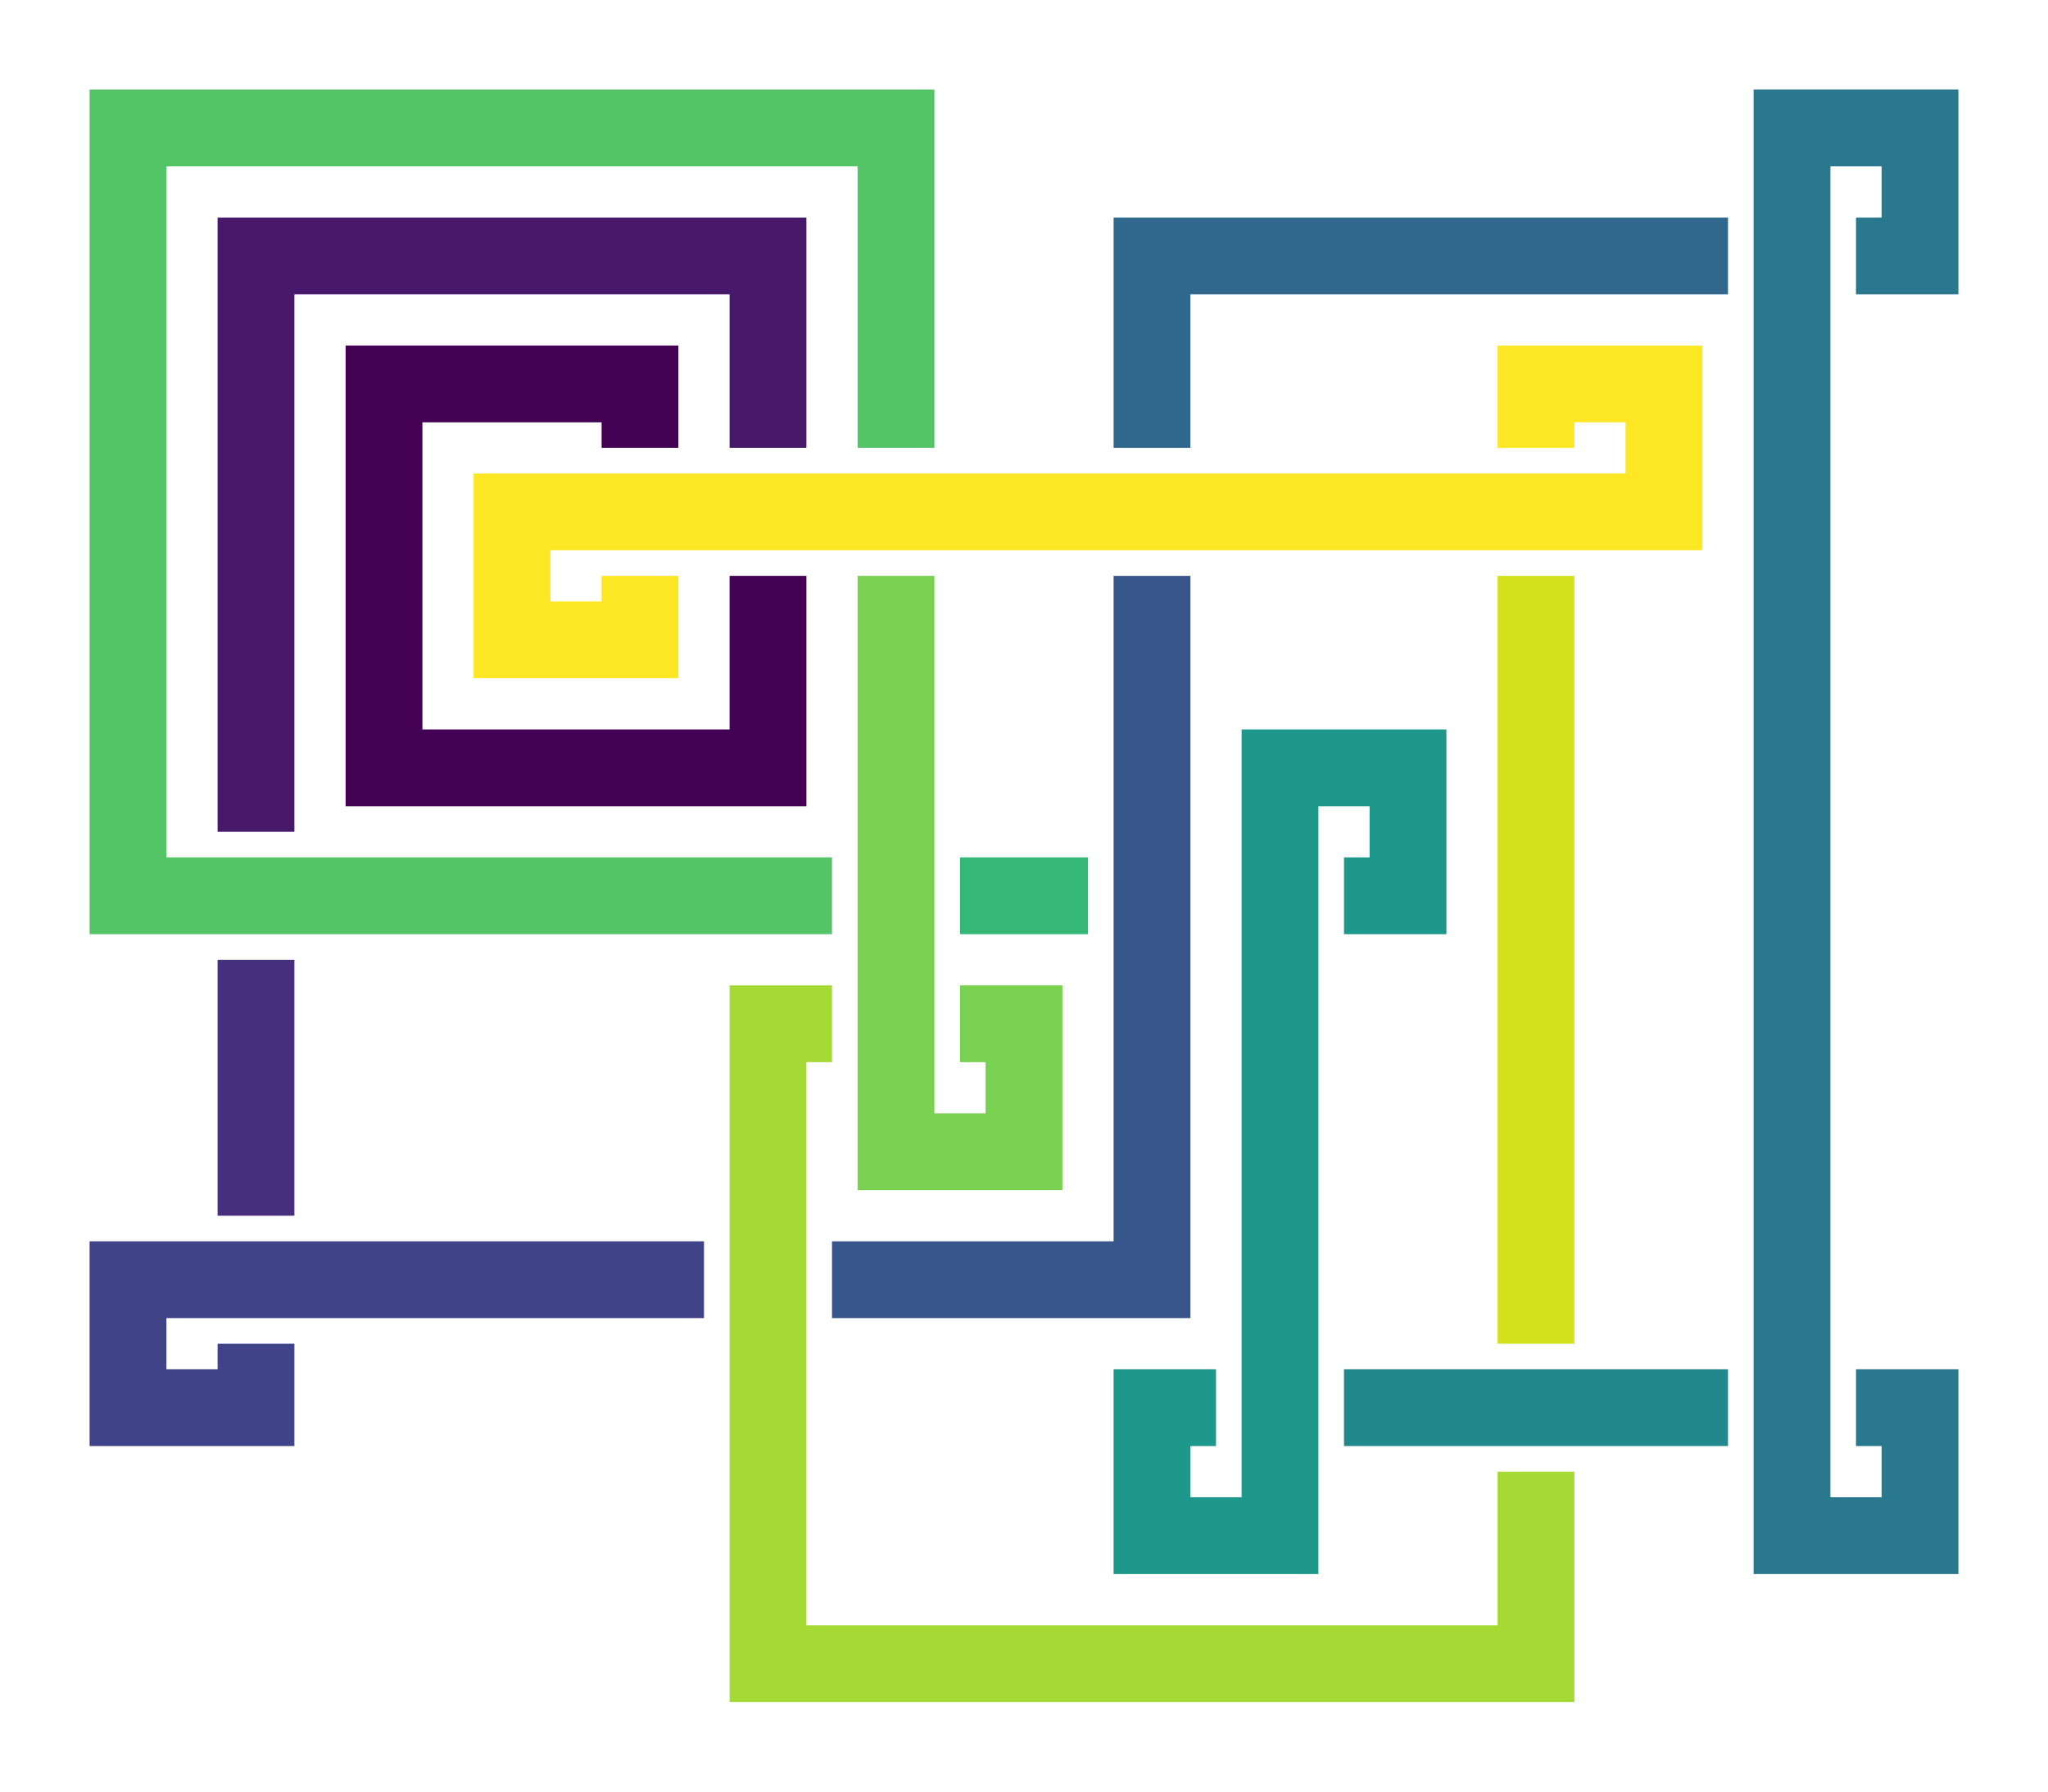 <?xml version="1.0" encoding="utf-8" ?>
<svg baseProfile="full" height="84.0" version="1.1" width="96.0" xmlns="http://www.w3.org/2000/svg" xmlns:ev="http://www.w3.org/2001/xml-events" xmlns:xlink="http://www.w3.org/1999/xlink"><defs /><polyline fill="none" points="30.0,21.0 30.0,18.0 18.0,18.0 18.0,36.0 36.0,36.0 36.0,27.0" stroke="rgb(68,1,84)" stroke-width="3.6" /><polyline fill="none" points="36.0,21.0 36.0,12.0 12.0,12.0 12.0,39.0" stroke="rgb(72,25,107)" stroke-width="3.6" /><polyline fill="none" points="12.0,45.0 12.0,57.0" stroke="rgb(70,47,124)" stroke-width="3.6" /><polyline fill="none" points="12.0,63.0 12.0,66.0 6.0,66.0 6.0,60.0 33.0,60.0" stroke="rgb(64,67,135)" stroke-width="3.6" /><polyline fill="none" points="39.0,60.0 54.0,60.0 54.0,27.0" stroke="rgb(56,86,139)" stroke-width="3.6" /><polyline fill="none" points="54.0,21.0 54.0,12.0 81.0,12.0" stroke="rgb(48,103,141)" stroke-width="3.6" /><polyline fill="none" points="87.0,12.0 90.0,12.0 90.0,6.0 84.0,6.0 84.0,72.0 90.0,72.0 90.0,66.0 87.0,66.0" stroke="rgb(41,120,142)" stroke-width="3.6" /><polyline fill="none" points="81.0,66.0 63.0,66.0" stroke="rgb(35,136,141)" stroke-width="3.6" /><polyline fill="none" points="57.0,66.0 54.0,66.0 54.0,72.0 60.0,72.0 60.0,36.0 66.0,36.0 66.0,42.0 63.0,42.0" stroke="rgb(30,152,138)" stroke-width="3.6" /><polyline fill="none" points="57.0,42.0 57.0,42.0" stroke="rgb(34,167,132)" stroke-width="3.6" /><polyline fill="none" points="51.0,42.0 45.0,42.0" stroke="rgb(53,183,120)" stroke-width="3.6" /><polyline fill="none" points="39.0,42.0 6.0,42.0 6.0,6.0 42.0,6.0 42.0,21.0" stroke="rgb(83,197,103)" stroke-width="3.6" /><polyline fill="none" points="42.0,27.0 42.0,54.0 48.0,54.0 48.0,48.0 45.0,48.0" stroke="rgb(121,209,81)" stroke-width="3.6" /><polyline fill="none" points="39.0,48.0 36.0,48.0 36.0,78.0 72.0,78.0 72.0,69.0" stroke="rgb(165,218,53)" stroke-width="3.6" /><polyline fill="none" points="72.0,63.0 72.0,27.0" stroke="rgb(210,225,27)" stroke-width="3.6" /><polyline fill="none" points="72.0,21.0 72.0,18.0 78.0,18.0 78.0,24.0 24.0,24.0 24.0,30.0 30.0,30.0 30.0,27.0" stroke="rgb(253,231,36)" stroke-width="3.6" /></svg>